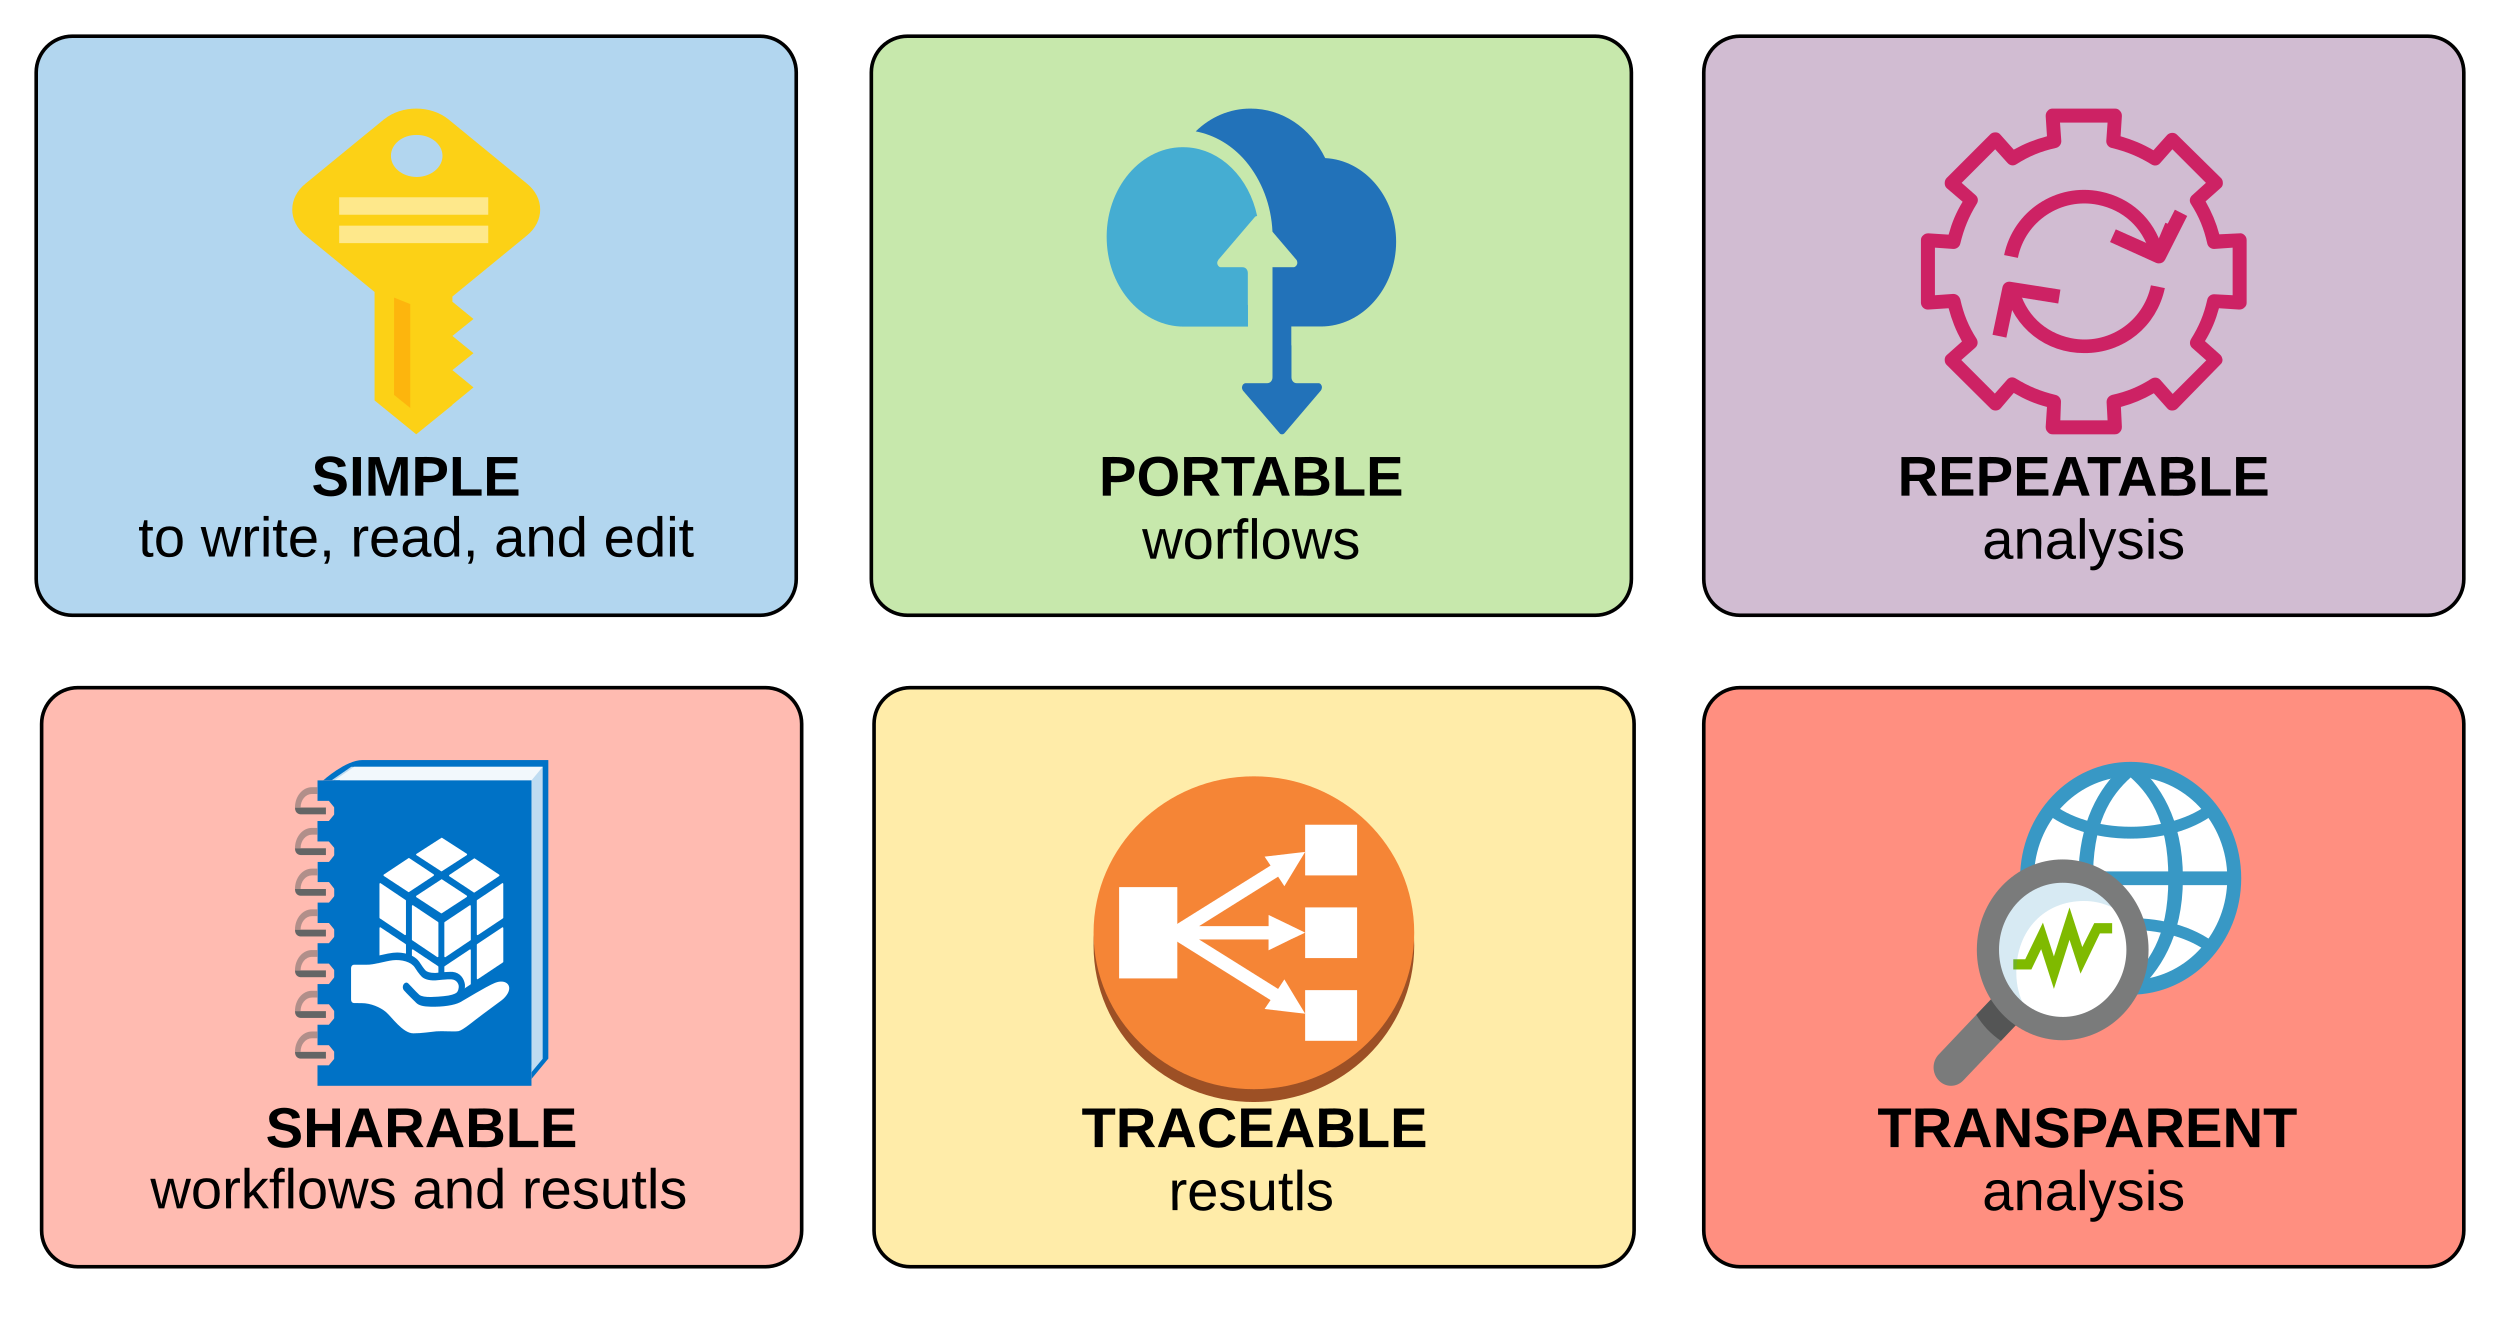 <svg xmlns="http://www.w3.org/2000/svg" xmlns:xlink="http://www.w3.org/1999/xlink" xmlns:lucid="lucid" width="1381.5" height="742"><g transform="translate(0 0)" lucid:page-tab-id="0_0"><path d="M941.5 400c0-11.05 8.95-20 20-20h380c11.05 0 20 8.95 20 20v280c0 11.05-8.95 20-20 20h-380c-11.05 0-20-8.95-20-20z" stroke="#000" stroke-width="2" fill="#ff8f80"/><path d="M20 40c0-11.05 8.95-20 20-20h380c11.05 0 20 8.95 20 20v280c0 11.05-8.95 20-20 20H40c-11.05 0-20-8.95-20-20z" stroke="#000" stroke-width="2" fill="#b2d6ef"/><path d="M291.1 130.2c9.87-7.92 9.87-20.88 0-28.8l-43.3-35.46c-9.85-7.92-25.75-7.92-35.6 0l-43.3 35.46c-9.87 7.92-9.87 20.88 0 28.8l38.08 31.14v59.94L230 240l20-16.2v-.18l11.65-9.54-11.65-9.54 11.65-9.36-11.65-9.54 11.65-9.36-11.65-9.54v-2.88l41.1-33.66zM230 74.58c7.95-.18 14.38 5.04 14.52 11.34.14 6.48-6.16 11.7-13.97 11.88H230c-7.95-.18-14.1-5.4-13.97-11.88.13-6.3 6.3-11.34 13.97-11.34z" stroke="#000" stroke-opacity="0" stroke-width="3" fill="#fcd116"/><path d="M217.74 218.25l8.97 7.2v-57.42l-8.96-3.6z" stroke="#000" stroke-opacity="0" stroke-width="3" fill="#ff8c00" fill-opacity=".4"/><path d="M187.43 109.02h82.37v9.65h-82.37zm0 15.68h82.37v9.65h-82.37z" stroke="#000" stroke-opacity="0" stroke-width="3" fill="#fff" fill-opacity=".5"/><use xlink:href="#a" transform="matrix(1,0,0,1,131.5,249) translate(40.685 24.889)"/><path d="M20 260h420v122H20z" stroke="#000" stroke-opacity="0" stroke-width="2" fill="#fff" fill-opacity="0"/><use xlink:href="#b" transform="matrix(1,0,0,1,25,265) translate(51.389 42.545)"/><use xlink:href="#c" transform="matrix(1,0,0,1,25,265) translate(85.957 42.545)"/><use xlink:href="#d" transform="matrix(1,0,0,1,25,265) translate(168.66 42.545)"/><use xlink:href="#e" transform="matrix(1,0,0,1,25,265) translate(248.08 42.545)"/><use xlink:href="#f" transform="matrix(1,0,0,1,25,265) translate(308.574 42.545)"/><use xlink:href="#g" transform="matrix(1,0,0,1,25,265) translate(205 79.878)"/><path d="M481.5 40c0-11.05 8.95-20 20-20h380c11.05 0 20 8.95 20 20v280c0 11.05-8.95 20-20 20h-380c-11.05 0-20-8.95-20-20z" stroke="#000" stroke-width="2" fill="#c7e8ac"/><path d="M481.5 240h420v122h-420z" stroke="#000" stroke-opacity="0" stroke-width="2" fill="#fff" fill-opacity="0"/><use xlink:href="#h" transform="matrix(1,0,0,1,486.5,245) translate(144.679 63.733)"/><path d="M689.55 168.5v-17.66c0-1.78-1.25-3.17-2.83-3.17h-12.07c-.58 0-1.08-.3-1.4-.7-.34-.4-.6-1-.6-1.68 0-.6.26-1.2.67-1.8l20.05-23.5c.34-.4.75-.6 1.34-.6-4.4-21.04-19.96-37-39.02-38-24.8-1.4-45.26 22.72-44.1 51.78 1 26.6 19.97 47.32 42.6 47.32h35.45v-12z" stroke="#000" stroke-opacity="0" stroke-width=".37" fill="#45add2"/><path d="M713.58 190.86v-10.44h16.28c22.92 0 41.64-21.06 41.64-46.8 0-24.84-17.4-45.18-39.2-46.26C724.1 70.44 708.48 60 691 60c-11.53 0-22.16 4.68-30.25 12.6 10.4 1.98 20.05 7.56 27.7 16.56 8.85 10.62 14.05 24.3 14.72 38.88l13.18 15.48c.33.36.55 1.08.55 1.62 0 .72-.22 1.26-.66 1.8-.34.36-.9.72-1.33.72h-11.73v60.84c0 1.8-1.22 3.24-2.88 3.24h.1-12.07c-.56 0-1 .36-1.44.72-.34.54-.57 1.08-.57 1.62 0 .72.23 1.26.56 1.8l20.14 23.4c.34.54.78.72 1.44.72.56 0 1-.18 1.44-.72l19.94-23.4c.44-.54.66-1.26.66-1.8 0-.72-.22-1.26-.55-1.62-.33-.54-.9-.72-1.44-.72h-12.07c-1.55 0-2.77-1.44-2.77-3.24v-17.64z" stroke="#000" stroke-opacity="0" stroke-width=".37" fill="#2272b9"/><path d="M689.54 180.5h-37.16s-36.36-1.08-40.66-47.64c0 0-1.28-32.45 23.92-46.33 0 0 3.5-3.83 16.27-5.4l8.78-8.5s40.02-34.7 71.6 14.74c0 0 31.9 1.3 38.75 40.46 0 0 2.7 25.38-14.5 41.18 0 0-9.74 10.66-26.32 11.14l-16.58.36z" stroke="#000" stroke-opacity="0" stroke-width="0" fill-opacity="0"/><path d="M654.3 147.9h75.55c.16 0 .23.1.23.3v31.64c0 .2-.07.3-.23.3H654.3c-.15 0-.22-.1-.22-.3V148.2c0-.2.07-.3.22-.3z" stroke="#000" stroke-width="0" fill-opacity="0"/><use xlink:href="#i" transform="matrix(1,0,0,1,581.5,249) translate(25.827 24.889)"/><path d="M941.5 40c0-11.05 8.95-20 20-20h380c11.05 0 20 8.95 20 20v280c0 11.05-8.95 20-20 20h-380c-11.05 0-20-8.95-20-20z" stroke="#000" stroke-width="2" fill="#d1bcd2"/><path d="M941.5 240h420v122h-420z" stroke="#000" stroke-opacity="0" stroke-width="2" fill="#fff" fill-opacity="0"/><use xlink:href="#j" transform="matrix(1,0,0,1,946.5,245) translate(148.914 63.733)"/><path d="M1168.78 240h-34.56c-1.08 0-1.98-.36-2.7-1.26-.72-.72-1.08-1.62-1.08-2.88l.72-10.98c-6.84-1.8-12.24-4.14-18.36-7.74l-7.2 8.46c-.72.9-1.8 1.26-2.88 1.26-1.08 0-1.98-.36-2.7-1.08l-24.3-24.12c-.72-.72-1.08-1.62-1.08-2.88 0-1.08.36-1.98 1.26-2.7l8.28-7.38c-3.42-6.12-5.58-11.7-7.38-18.36l-11.16.72c-2.16.18-3.96-1.44-4.14-3.6v-34.74c0-1.08.36-1.98 1.26-2.7.72-.72 1.62-1.08 2.88-1.08l11.16.72c1.8-6.66 4.14-12.24 7.74-18.18l-8.64-7.38c-.9-.72-1.26-1.8-1.26-2.88 0-1.08.36-2.16 1.08-2.88l24.12-24.12c.72-.72 1.62-1.08 2.88-1.08 1.08 0 1.98.36 2.7 1.26l7.38 8.28c6.12-3.42 11.7-5.58 18.36-7.38l-.72-11.16c0-1.26.36-2.16 1.08-2.88.72-.9 1.62-1.26 2.7-1.26h34.56c1.08 0 1.98.36 2.7 1.26.72.72 1.08 1.62 1.08 2.88l-.72 11.16c6.66 1.98 12.06 4.14 18.18 7.74l7.56-8.46c1.44-1.44 3.96-1.62 5.4-.18l.18.18 24.12 23.76c.72.72 1.08 1.62 1.08 2.88 0 1.08-.36 1.98-1.26 2.7l-8.28 7.38c3.42 6.12 5.76 11.52 7.56 18.18l11.16-.54c1.08-.18 1.98.18 2.88 1.08.72.72 1.08 1.62 1.08 2.7v34.56c0 1.08-.36 1.98-1.26 2.7-.72.72-1.62 1.08-2.88 1.08l-11.16-.72c-1.8 6.66-4.14 12.24-7.74 18.18l8.28 7.38c.9.72 1.26 1.8 1.44 2.88 0 1.08-.36 1.98-1.26 2.7l-23.76 24.3c-.72.72-1.62 1.08-2.88 1.08-1.08 0-1.98-.36-2.7-1.26l-7.38-8.28c-5.94 3.42-11.52 5.76-18.18 7.56l.54 10.98c0 1.26-.36 2.16-1.08 2.88-.72.9-1.62 1.26-2.7 1.26zm-30.24-7.74h26.1l-.54-10.08c0-1.98 1.26-3.42 3.06-3.96 8.1-1.8 14.76-4.5 21.78-9 1.62-.9 3.6-.72 4.86.72l6.84 7.74 18.54-18.54-7.74-6.84c-1.44-1.26-1.62-3.24-.72-4.86 4.5-7.2 7.2-13.68 9-21.78.36-1.8 1.98-3.06 3.78-3.06l10.26.54v-26.28l-10.26.72c-1.8 0-3.42-1.26-3.78-3.06-1.8-8.1-4.5-14.76-9-21.78-1.08-1.62-.72-3.6.72-4.86l7.56-6.84-18.54-18.54-6.84 7.74c-1.26 1.44-3.24 1.62-4.86.54-7.02-4.32-13.68-7.02-21.78-9-1.8-.36-3.06-1.98-3.06-3.78l.72-10.26h-26.28l.72 10.26c0 1.8-1.26 3.42-3.06 3.78-8.1 1.8-14.76 4.5-21.78 9-1.62 1.08-3.6.72-4.86-.72l-6.84-7.56-18.54 18.54 7.74 6.84c1.44 1.26 1.62 3.24.54 4.86-4.32 7.02-7.02 13.68-9 21.78-.36 1.8-1.98 3.06-3.78 3.06l-10.26-.72v26.28l10.08-.72c1.98 0 3.42 1.26 3.96 3.06 1.8 8.1 4.5 14.76 9 21.78.9 1.62.72 3.6-.72 4.86l-7.74 6.84 18.54 18.54 6.84-7.74c1.26-1.44 3.24-1.62 4.86-.54 7.02 4.32 13.68 7.02 21.78 9 1.8.36 3.06 1.98 3.06 3.78z" stroke="#fff" stroke-opacity="0" fill="#cd2264"/><path d="M1151.74 195.12c-21.14.07-38.9-13.9-43.86-34.46l7.7-1.76c3.44 14.5 14.23 24.94 28.82 27.94 20.34 4.16 40.06-8.92 44.2-29.18l7.7 1.54c-4.5 21.3-22.72 36.07-44.56 35.92zM1115.07 142.5l-7.6-1.55c5.06-24.42 28.88-40.13 53.3-35.1 16.8 3.46 29.42 15.04 34.23 31.5l-7.1 2.17c-4-13.82-14.52-23.48-28.62-26.34-20.3-4.1-40.1 9.02-44.2 29.3z" stroke="#fff" stroke-opacity="0" fill="#cd2264"/><path d="M1175.36 133.22l1.45-2.8 13.8 6.97 5.97-14.3 2.92 1.24-7.3 17.4-16.84-8.52zM1108.72 186.57l-7.66-1.57 5.52-26.33c.45-2.04 2.44-3.34 4.46-2.94l27.55 4.33-1.2 7.66-23.92-3.83z" stroke="#fff" stroke-opacity="0" fill="#cd2264"/><path d="M1193 145.56c-.56 0-1.03-.1-1.54-.3l-25.45-11.5 3.17-7.02 22.08 9.85 10.57-20.72 6.82 3.47-12.2 24.13c-.67 1.34-1.95 2.1-3.45 2.08z" stroke="#fff" stroke-opacity="0" fill="#cd2264"/><use xlink:href="#k" transform="matrix(1,0,0,1,1031.5,249) translate(17.16 24.889)"/><path d="M23 400c0-11.05 8.95-20 20-20h380c11.05 0 20 8.95 20 20v280c0 11.05-8.95 20-20 20H43c-11.05 0-20-8.95-20-20z" stroke="#000" stroke-width="2" fill="#ffbbb1"/><path d="M21.5 599h420v122h-420z" stroke="#000" stroke-opacity="0" stroke-width="2" fill="#fff" fill-opacity="0"/><use xlink:href="#l" transform="matrix(1,0,0,1,26.5,604) translate(56.617 63.733)"/><use xlink:href="#e" transform="matrix(1,0,0,1,26.5,604) translate(201.457 63.733)"/><use xlink:href="#m" transform="matrix(1,0,0,1,26.5,604) translate(261.951 63.733)"/><path d="M163 446.25h17.1V450h-14s-3.1 0-3.1-3.75z" stroke="#000" stroke-opacity="0" stroke-width="3" fill="#646565"/><path d="M175.44 435h-3.1c-5.16 0-9.34 5.04-9.34 11.25h3.1c0-4.14 2.8-7.5 6.23-7.5h3.1z" stroke="#000" stroke-opacity="0" stroke-width="3" fill="#646565" fill-opacity=".5"/><path d="M163 468.75h17.1v3.75h-14s-3.1 0-3.1-3.75z" stroke="#000" stroke-opacity="0" stroke-width="3" fill="#646565"/><path d="M175.44 457.5h-3.1c-5.16 0-9.34 5.04-9.34 11.25h3.1c0-4.14 2.8-7.5 6.23-7.5h3.1z" stroke="#000" stroke-opacity="0" stroke-width="3" fill="#646565" fill-opacity=".5"/><path d="M163 491.25h17.1V495h-14s-3.1 0-3.1-3.75z" stroke="#000" stroke-opacity="0" stroke-width="3" fill="#646565"/><path d="M175.44 480h-3.1c-5.16 0-9.34 5.04-9.34 11.25h3.1c0-4.14 2.8-7.5 6.23-7.5h3.1z" stroke="#000" stroke-opacity="0" stroke-width="3" fill="#646565" fill-opacity=".5"/><path d="M163 513.75h17.1v3.75h-14s-3.1 0-3.1-3.75z" stroke="#000" stroke-opacity="0" stroke-width="3" fill="#646565"/><path d="M175.44 502.5h-3.1c-5.16 0-9.34 5.04-9.34 11.25h3.1c0-4.14 2.8-7.5 6.23-7.5h3.1z" stroke="#000" stroke-opacity="0" stroke-width="3" fill="#646565" fill-opacity=".5"/><path d="M163 536.25h17.1V540h-14s-3.1 0-3.1-3.75z" stroke="#000" stroke-opacity="0" stroke-width="3" fill="#646565"/><path d="M175.44 525h-3.1c-5.16 0-9.34 5.04-9.34 11.25h3.1c0-4.14 2.8-7.5 6.23-7.5h3.1z" stroke="#000" stroke-opacity="0" stroke-width="3" fill="#646565" fill-opacity=".5"/><path d="M163 558.75h17.1v3.75h-14s-3.1 0-3.1-3.75z" stroke="#000" stroke-opacity="0" stroke-width="3" fill="#646565"/><path d="M175.44 547.5h-3.1c-5.16 0-9.34 5.04-9.34 11.25h3.1c0-4.14 2.8-7.5 6.23-7.5h3.1z" stroke="#000" stroke-opacity="0" stroke-width="3" fill="#646565" fill-opacity=".5"/><path d="M163 581.25h17.1V585h-14s-3.1 0-3.1-3.75z" stroke="#000" stroke-opacity="0" stroke-width="3" fill="#646565"/><path d="M175.44 570h-3.1c-5.16 0-9.34 5.04-9.34 11.25h3.1c0-4.14 2.8-7.5 6.23-7.5h3.1z" stroke="#000" stroke-opacity="0" stroke-width="3" fill="#646565" fill-opacity=".5"/><path d="M200.33 420c-9.33 0-21.77 11.28-21.77 11.28h6.22v157.4h108.9v7.57l9.32-11.28V420z" stroke="#000" stroke-opacity="0" stroke-width="3" fill="#0072c6"/><path d="M194.07 423.75l-10.85 7.43h4.67V592.5h105.8l6.2-7.42V423.75z" stroke="#000" stroke-opacity="0" stroke-width="3" fill="#fff" fill-opacity=".75"/><path d="M195.7 423.75l-10.92 7.5h108.9l6.2-7.5z" stroke="#000" stroke-opacity="0" stroke-width="3" fill="#fff" fill-opacity=".8"/><path d="M175.44 600v-11.3h6.27l3.08-3.72v-3.7l-3.07-3.72h-6.26v-11.3h6.27l3.08-3.72v-3.7l-3.07-3.9h-6.26V543.8h6.27l3.08-3.88v-3.7l-3.07-3.72h-6.26v-11.3h6.27l3.08-3.72v-3.7l-3.07-3.72h-6.26v-11.3h6.27l3.08-3.72v-3.72l-3.07-3.88h-6.26V476.3h6.27l3.08-3.88v-3.7L181.7 465h-6.26v-11.3h6.27l3.08-3.72v-3.7l-3.07-3.72h-6.26v-11.3h118.23V600z" stroke="#000" stroke-opacity="0" stroke-width="3" fill="#0072c6"/><path d="M245.94 528.93h.2l13.83-9.32c.14 0 .2-.17.2-.35V500.7c0-.17-.06-.35-.2-.44-.13-.1-.27-.1-.4 0l-13.83 9.22c-.14.1-.2.27-.2.45v18.54c0 .2.06.37.2.46h.2m0 24.42c.07 0 .14 0 .2-.1l13.83-9.22c.14-.1.2-.18.2-.36v-18.54c0-.18-.06-.36-.2-.45-.13-.1-.27-.1-.4 0l-13.83 9.22c-.14.1-.2.27-.2.45v18.54c0 .27.2.45.4.45m17.93-36.63h.2l13.84-9.23c.14-.1.2-.28.2-.46V488.5c0-.18-.06-.36-.2-.45-.13-.1-.27-.1-.4 0l-13.83 9.3c-.14 0-.2.2-.2.37v18.55c0 .18.06.36.2.45h.2m0 24.42c.07 0 .14 0 .2-.1l13.84-9.22c.14-.1.2-.18.2-.36v-18.54c0-.18-.06-.36-.2-.45-.13-.1-.27-.1-.4 0l-13.83 9.22c-.14.08-.2.26-.2.44v18.54c0 .2.06.28.2.37.07.1.14.1.2.1m-22.03-12.22h-.2l-13.84-9.32c-.13 0-.2-.17-.2-.35V500.7c0-.17.07-.35.2-.44.14-.1.28-.1.42 0l13.82 9.22c.14.1.2.27.2.45v18.54c0 .28-.13.46-.4.46m0 24.42c-.07 0-.14 0-.2-.1l-13.84-9.22c-.13-.1-.2-.18-.2-.36v-18.54c0-.18.07-.36.2-.45.14-.1.28-.1.42 0l13.82 9.22c.14.1.2.27.2.45v18.54c0 .27-.13.45-.4.45m-17.94-36.63h-.2l-13.83-9.23c-.13-.1-.2-.28-.2-.46V488.5c0-.18.07-.36.2-.45.14-.1.28-.1.4 0l13.84 9.3c.15 0 .2.2.2.37v18.55c0 .27-.12.45-.33.45h-.07m0 24.42c-.07 0-.13 0-.2-.1l-13.83-9.22c-.13-.1-.2-.18-.2-.36v-18.54c0-.18.07-.36.2-.45.14-.1.28-.1.4 0l13.84 9.22c.15.08.2.26.2.44v18.54c0 .28-.12.46-.33.46h-.07m6.03-45.95c.06-.1.06-.2.13-.2l13.76-9.03c.14-.1.27-.1.4 0l13.63 8.95c.14.1.2.18.2.36s-.06.36-.2.45l-13.76 8.96c-.14.08-.28.08-.42 0l-13.62-8.87c-.2-.2-.27-.46-.13-.64M212 483.42c.06-.1.06-.18.13-.18l13.62-9.04c.14-.08.27-.08.4 0l13.5 8.96c.06.1.2.18.2.36-.07.2-.14.37-.27.46l-13.56 8.95c-.13.1-.27.1-.4 0l-13.5-8.86c-.13-.1-.2-.27-.2-.45 0-.1.07-.2.07-.2m36.2.2c.07-.1.14-.2.2-.2l13.56-9.03c.14-.1.27-.1.4 0l13.5 8.94c.06.1.2.28.2.46-.07.1-.14.27-.28.36l-13.55 9.04c-.13.1-.27.1-.4 0l-13.5-8.95c-.06-.1-.2-.27-.2-.45 0-.1.07-.1.07-.18M230 472.04c.06-.1.06-.18.13-.18L243.9 463c.13-.1.26-.1.4 0l13.62 8.77c.14.1.2.18.2.36s-.06.36-.2.45l-13.76 8.86c-.13.1-.27.1-.4 0l-13.63-8.86c-.14 0-.2-.18-.2-.36 0-.1.06-.18.06-.18" stroke="#000" stroke-opacity="0" stroke-width="3" fill="#fff"/><path d="M228.74 574.38c-5.62 0-10.58-5.57-14.23-9.65-1.02-1.15-2.05-2.26-2.6-2.78-2.44-2.07-7.12-4.28-11.8-4.28h-4.2c-2.63 0-4.7-2.54-4.7-5.6v-17.48c0-3.08 2.07-5.63 4.7-5.63h6.92l.37 3.75v-3.75c1.96 0 5.14-.67 7.85-1.3 2.25-.52 4.3-.95 6.08-1.15.75-.1 1.5-.14 2.25-.14 2.25 0 9.64.43 12.9 6 .4.62 2.07 3.17 2.9 3.94.67.67 2.35 1.34 5.07 1.34h.47c.18 0 .65-.05 1.3-.14 1.88-.2 4.68-.48 6.84-.48.47 0 .93 0 1.3.04 4.12.4 6.28 3.7 6.75 6.87.1 1.2 0 2.83-.56 4.36l1.5-.9c4.77-2.83 11.32-6.72 15.16-8.25 1.4-.63 2.7-.87 4.3-.9 3 0 5.62 1.52 6.74 4.1.66 1.4 1.5 4.28-.46 8.03-1.03 1.97-2.62 3.84-4.4 5.13-3.56 2.7-6.55 4.9-10.2 7.55-1.4 1.06-2.9 2.2-4.3 3.36-5.06 3.9-8.24 6.34-10.68 6.73-1.12.14-2.05.2-3.27.2-1.03 0-2.25-.06-3.37-.06-1.22-.05-2.25-.1-3.46-.1-.84 0-1.6.05-2.25.1l-3.18.34c-2.8.34-6.27.78-9.73.78z" stroke="#000" stroke-opacity="0" stroke-width="3" fill="#0072c6"/><path d="M273.68 543.06c-5.24 2.15-16.86 9.44-19.48 10.82-3.14 1.62-9.35 2.6-16.25 2.43-3.84-.08-6.55-.6-8.12-2.3 0 0-5.5-5.4-6.55-6.68-1.92-2.23.52-5.63 2.36-3.85 1.4 1.33 3.75 4.13 6.02 6.2 2.27 2.02 10.22 1.1 13.54.8 3.85-.32 6.03-1.2 6.82-1.74 1.22-.7 1.57-2.95 1.48-3.88-.17-1.38-1.22-3.4-3.84-3.65-2.62-.24-8.3.57-9.17.57-4.03.12-6.4-.97-7.53-2.15-1.22-1.17-3.32-4.2-3.58-4.74-2.02-3.44-7.6-4.78-12.32-4.25-3.94.45-10.66 2.6-14.5 2.47h-7c-.87 0-1.57.85-1.57 1.86v17.46c0 1.05.7 1.86 1.6 1.86l4.27.04c4.98 0 10.3 2.27 13.45 4.94 3.14 2.67 9.26 11.75 15.1 11.75 4.73 0 9.45-.8 12.68-1.1 3.32-.3 9.6.3 12.23-.1 2.53-.46 8.56-5.8 13.7-9.53 3.16-2.3 6.65-4.9 10.23-7.57 1.4-1.05 2.62-2.5 3.4-3.93 2.54-4.9-1.83-7.77-6.98-5.7z" stroke="#000" stroke-opacity="0" stroke-width="3" fill="#fff"/><path d="M163 446.27v135l6.4 3.88h5.75l.26 3.54V600h118.27V431.25H175.4v3.7l-6.52 2.38z" stroke="#000" stroke-opacity="0" stroke-width="0" fill-opacity="0"/><use xlink:href="#n" transform="matrix(1,0,0,1,133,609) translate(13.84 24.889)"/><path d="M483 400c0-11.05 8.95-20 20-20h380c11.05 0 20 8.95 20 20v280c0 11.05-8.95 20-20 20H503c-11.05 0-20-8.95-20-20z" stroke="#000" stroke-width="2" fill="#ffeca9"/><path d="M481.5 600h420v122h-420z" stroke="#000" stroke-opacity="0" stroke-width="2" fill="#fff" fill-opacity="0"/><use xlink:href="#o" transform="matrix(1,0,0,1,486.5,605) translate(159.284 63.733)"/><path d="M1177.1 424.6c-31.37 0-56.85 26.46-57.66 59.23 6.57-3.64 12.9-5.34 20.4-5.34 24.34 0 44.06 20.75 44.06 46.36 0 7.64-1.85 14.8-4.85 21.12 30.9-1.1 55.7-27.8 55.7-60.7 0-33.37-25.83-60.7-57.66-60.7z" stroke="#000" stroke-opacity="0" stroke-width="3" fill="#fff"/><path d="M1180.36 548.6c12.52-11.64 25.92-29.98 25.92-63.26s-13.18-52.38-26.04-63.27l-5.2 5.45c12.04 10.24 23.18 24.3 23.18 57.82 0 33.78-11.52 47.2-23.32 58.07l5.46 5.2z" stroke="#000" stroke-opacity="0" stroke-width="3" fill="#3898c5"/><path d="M1123.16 481.54h108.47v7.6h-108.47zm54.23-24.67c-17.8 0-33.85-5.2-43.5-13l-4.34 4.58c10.74 9.05 28.1 14.98 47.83 14.98 19.74 0 37.1-5.93 47.83-14.98l-4.34-4.57c-9.66 7.78-25.72 13-43.5 13z" stroke="#000" stroke-opacity="0" stroke-width="3" fill="#3898c5"/><path d="M1105.44 546.7l-34.1 35.98c-3.8 3.94-3.8 10.4 0 14.34 3.74 4 9.86 4 13.6 0l34.17-35.92-13.66-14.4z" stroke="#000" stroke-opacity="0" stroke-width="3" fill="#7a7b7b"/><path d="M1092.06 560.8c3.74 6.03 7.94 10.45 13.66 14.4l8.92-9.4-13.66-14.38-8.92 9.4z" stroke="#000" stroke-opacity="0" stroke-width="3" fill="#1d1d1d" fill-opacity=".4"/><path d="M1169.63 524.52c0 17.85-13.76 32.35-30.72 32.35-16.95 0-30.7-14.5-30.7-32.35 0-17.86 13.75-32.35 30.7-32.35 16.97 0 30.73 14.5 30.73 32.35z" stroke="#000" stroke-opacity="0" stroke-width="3" fill="#fff"/><path d="M1177.4 524.88c0 21.82-16.83 39.53-37.55 39.53-20.73 0-37.55-17.7-37.55-39.52 0-21.83 16.82-39.54 37.55-39.54 20.72 0 37.55 17.7 37.55 39.54z" stroke="#000" stroke-opacity="0" stroke-width="3" fill="#fff"/><path d="M1156.62 481.98c.76-31.1 11.55-44.62 23.2-54.46l-5.3-5.45c-12.1 10.27-24.4 27.76-25.86 57.4 2.76.52 5.43 1.46 7.96 2.5zm24.03 25.44c.76 2.1 1.45 4.3 2 6.6 15.67.84 29.52 5.76 38.17 12.78l4.36-4.6c-10.1-8.5-26.24-14.25-44.53-14.78z" stroke="#000" stroke-opacity="0" stroke-width="3" fill="#3898c5"/><path d="M1177.4 421c-33.73 0-61.1 28.82-61.1 64.34v.38c2.68-1.67 5-2.95 7.8-4.1 1.85-29.35 25.07-52.5 53.3-52.5 29.45 0 53.4 25.2 53.4 56.22 0 29.72-22 54.17-49.86 56.1-1.1 2.96-2.32 5.4-3.9 8.24h.36c33.73 0 61.1-28.83 61.1-64.34 0-35.52-27.37-64.34-61.1-64.34z" stroke="#000" stroke-opacity="0" stroke-width="3" fill="#3898c5"/><path d="M1134.98 546.44l-7.04-21.95-5.4 11.24h-10v-5.63h6.6l9.78-20.27 6.06 18.7 8.63-27.07 7.06 21.9 6.6-13.22h9.9v5.67h-6.78l-10.7 22.23-6.07-18.7-8.62 27.1z" stroke="#000" stroke-opacity="0" stroke-width="3" fill="#7fba00"/><path d="M1114.2 537.4c0-23.37 15.48-39.52 37.54-39.52 6.86 0 13.3 2 18.83 5.38-6.5-11.8-18.55-19.75-32.5-19.75-20.7 0-37.5 17.7-37.5 39.52 0 14.67 7.55 27.35 18.75 34.2-3.5-6.33-5.1-12.53-5.1-19.83z" stroke="#000" stroke-opacity="0" stroke-width="3" fill="#3898c5" fill-opacity=".2"/><path d="M1139.85 474.92c-26.2 0-47.45 22.38-47.45 49.96 0 27.57 21.25 49.96 47.45 49.96 26.2 0 47.45-22.4 47.45-49.96 0-27.58-21.26-49.96-47.45-49.96zm0 87.03c-19.46 0-35.2-16.6-35.2-37.07 0-20.5 15.74-37.07 35.2-37.07 19.45 0 35.2 16.6 35.2 37.08 0 20.48-15.75 37.07-35.2 37.07z" stroke="#000" stroke-opacity="0" stroke-width="3" fill="#7a7b7b"/><use xlink:href="#p" transform="matrix(1,0,0,1,1038.5,609) translate(-1.019 24.889)"/><path d="M941.5 600h420v122h-420z" stroke="#000" stroke-opacity="0" stroke-width="2" fill="#fff" fill-opacity="0"/><use xlink:href="#j" transform="matrix(1,0,0,1,946.5,605) translate(148.914 63.733)"/><path d="M781.5 522.54c0 47.7-39.7 86.44-88.6 86.44-48.9 0-88.6-38.73-88.6-86.44 0-47.72 39.7-86.45 88.6-86.45 48.9 0 88.6 38.72 88.6 86.44z" fill="#9d5025"/><path d="M781.5 515.45c0 47.7-39.7 86.44-88.6 86.44-48.9 0-88.6-38.74-88.6-86.45 0-47.72 39.7-86.45 88.6-86.45 48.9 0 88.6 38.73 88.6 86.45z" fill="#f58536"/><path d="M618.42 490.22h32.16v50.45h-32.16v-50.45zM721.22 455.75h28.7v28h-28.7v-28zM721.22 501.43h28.7v28h-28.7v-28zM721.22 547.15h28.7v28h-28.7v-28z" fill="#fff"/><path d="M713.28 519.1l4.8-2.23 3.14-1.5-3.14-1.53-4.25-2.06-12.8-6.17v6.18h-38.44l43.7-27.35 3.45 5.28 7.23-11.97 2.12-3.48 2.12-3.5-4.1.46-4.62.54-13.68 1.6 3.3 4.93-53.6 33.5-5.9 3.68 7.08 4.37 52.42 32.8-3.3 4.92 13.68 1.6 4.63.54 4.1.45-2.13-3.5-2.12-3.47-7.23-11.98-3.46 5.28-43.7-27.35H701v6l12.26-6z" fill="#fff"/><g><use xlink:href="#q" transform="matrix(1,0,0,1,604.314,609) translate(-6.623 24.889)"/></g><defs><path d="M169-182c-1-43-94-46-97-3 18 66 151 10 154 114 3 95-165 93-204 36-6-8-10-19-12-30l50-8c3 46 112 56 116 5-17-69-150-10-154-114-4-87 153-88 188-35 5 8 8 18 10 28" id="r"/><path d="M24 0v-248h52V0H24" id="s"/><path d="M230 0l2-204L168 0h-37L68-204 70 0H24v-248h70l56 185 57-185h69V0h-46" id="t"/><path d="M24-248c93 1 206-16 204 79-1 75-69 88-152 82V0H24v-248zm52 121c47 0 100 7 100-41 0-47-54-39-100-39v80" id="u"/><path d="M24 0v-248h52v208h133V0H24" id="v"/><path d="M24 0v-248h195v40H76v63h132v40H76v65h150V0H24" id="w"/><g id="a"><use transform="matrix(0.086,0,0,0.086,0,0)" xlink:href="#r"/><use transform="matrix(0.086,0,0,0.086,20.741,0)" xlink:href="#s"/><use transform="matrix(0.086,0,0,0.086,29.383,0)" xlink:href="#t"/><use transform="matrix(0.086,0,0,0.086,55.222,0)" xlink:href="#u"/><use transform="matrix(0.086,0,0,0.086,75.963,0)" xlink:href="#v"/><use transform="matrix(0.086,0,0,0.086,94.889,0)" xlink:href="#w"/></g><path d="M59-47c-2 24 18 29 38 22v24C64 9 27 4 27-40v-127H5v-23h24l9-43h21v43h35v23H59v120" id="x"/><path d="M100-194c62-1 85 37 85 99 1 63-27 99-86 99S16-35 15-95c0-66 28-99 85-99zM99-20c44 1 53-31 53-75 0-43-8-75-51-75s-53 32-53 75 10 74 51 75" id="y"/><g id="b"><use transform="matrix(0.086,0,0,0.086,0,0)" xlink:href="#x"/><use transform="matrix(0.086,0,0,0.086,8.642,0)" xlink:href="#y"/></g><path d="M206 0h-36l-40-164L89 0H53L-1-190h32L70-26l43-164h34l41 164 42-164h31" id="z"/><path d="M114-163C36-179 61-72 57 0H25l-1-190h30c1 12-1 29 2 39 6-27 23-49 58-41v29" id="A"/><path d="M24-231v-30h32v30H24zM24 0v-190h32V0H24" id="B"/><path d="M100-194c63 0 86 42 84 106H49c0 40 14 67 53 68 26 1 43-12 49-29l28 8c-11 28-37 45-77 45C44 4 14-33 15-96c1-61 26-98 85-98zm52 81c6-60-76-77-97-28-3 7-6 17-6 28h103" id="C"/><path d="M68-38c1 34 0 65-14 84H32c9-13 17-26 17-46H33v-38h35" id="D"/><g id="c"><use transform="matrix(0.086,0,0,0.086,0,0)" xlink:href="#z"/><use transform="matrix(0.086,0,0,0.086,22.383,0)" xlink:href="#A"/><use transform="matrix(0.086,0,0,0.086,32.667,0)" xlink:href="#B"/><use transform="matrix(0.086,0,0,0.086,39.494,0)" xlink:href="#x"/><use transform="matrix(0.086,0,0,0.086,48.136,0)" xlink:href="#C"/><use transform="matrix(0.086,0,0,0.086,65.42,0)" xlink:href="#D"/></g><path d="M141-36C126-15 110 5 73 4 37 3 15-17 15-53c-1-64 63-63 125-63 3-35-9-54-41-54-24 1-41 7-42 31l-33-3c5-37 33-52 76-52 45 0 72 20 72 64v82c-1 20 7 32 28 27v20c-31 9-61-2-59-35zM48-53c0 20 12 33 32 33 41-3 63-29 60-74-43 2-92-5-92 41" id="E"/><path d="M85-194c31 0 48 13 60 33l-1-100h32l1 261h-30c-2-10 0-23-3-31C134-8 116 4 85 4 32 4 16-35 15-94c0-66 23-100 70-100zm9 24c-40 0-46 34-46 75 0 40 6 74 45 74 42 0 51-32 51-76 0-42-9-74-50-73" id="F"/><g id="d"><use transform="matrix(0.086,0,0,0.086,0,0)" xlink:href="#A"/><use transform="matrix(0.086,0,0,0.086,10.284,0)" xlink:href="#C"/><use transform="matrix(0.086,0,0,0.086,27.568,0)" xlink:href="#E"/><use transform="matrix(0.086,0,0,0.086,44.852,0)" xlink:href="#F"/><use transform="matrix(0.086,0,0,0.086,62.136,0)" xlink:href="#D"/></g><path d="M117-194c89-4 53 116 60 194h-32v-121c0-31-8-49-39-48C34-167 62-67 57 0H25l-1-190h30c1 10-1 24 2 32 11-22 29-35 61-36" id="G"/><g id="e"><use transform="matrix(0.086,0,0,0.086,0,0)" xlink:href="#E"/><use transform="matrix(0.086,0,0,0.086,17.284,0)" xlink:href="#G"/><use transform="matrix(0.086,0,0,0.086,34.568,0)" xlink:href="#F"/></g><g id="f"><use transform="matrix(0.086,0,0,0.086,0,0)" xlink:href="#C"/><use transform="matrix(0.086,0,0,0.086,17.284,0)" xlink:href="#F"/><use transform="matrix(0.086,0,0,0.086,34.568,0)" xlink:href="#B"/><use transform="matrix(0.086,0,0,0.086,41.395,0)" xlink:href="#x"/></g><path d="M101-234c-31-9-42 10-38 44h38v23H63V0H32v-167H5v-23h27c-7-52 17-82 69-68v24" id="H"/><path d="M24 0v-261h32V0H24" id="I"/><path d="M135-143c-3-34-86-38-87 0 15 53 115 12 119 90S17 21 10-45l28-5c4 36 97 45 98 0-10-56-113-15-118-90-4-57 82-63 122-42 12 7 21 19 24 35" id="J"/><g id="h"><use transform="matrix(0.086,0,0,0.086,0,0)" xlink:href="#z"/><use transform="matrix(0.086,0,0,0.086,22.383,0)" xlink:href="#y"/><use transform="matrix(0.086,0,0,0.086,39.667,0)" xlink:href="#A"/><use transform="matrix(0.086,0,0,0.086,49.951,0)" xlink:href="#H"/><use transform="matrix(0.086,0,0,0.086,58.593,0)" xlink:href="#I"/><use transform="matrix(0.086,0,0,0.086,65.42,0)" xlink:href="#y"/><use transform="matrix(0.086,0,0,0.086,82.704,0)" xlink:href="#z"/><use transform="matrix(0.086,0,0,0.086,105.086,0)" xlink:href="#J"/></g><path d="M140-251c80 0 125 45 125 126S219 4 139 4C58 4 15-44 15-125s44-126 125-126zm-1 214c52 0 73-35 73-88 0-50-21-86-72-86-52 0-73 35-73 86s22 88 72 88" id="K"/><path d="M240-174c0 40-23 61-54 70L253 0h-59l-57-94H76V0H24v-248c93 4 217-23 216 74zM76-134c48-2 112 12 112-38 0-48-66-32-112-35v73" id="L"/><path d="M136-208V0H84v-208H4v-40h212v40h-80" id="M"/><path d="M199 0l-22-63H83L61 0H9l90-248h61L250 0h-51zm-33-102l-36-108c-10 38-24 72-36 108h72" id="N"/><path d="M182-130c37 4 62 22 62 59C244 23 116-4 24 0v-248c84 5 203-23 205 63 0 31-19 50-47 55zM76-148c40-3 101 13 101-30 0-44-60-28-101-31v61zm0 110c48-3 116 14 116-37 0-48-69-32-116-35v72" id="O"/><g id="i"><use transform="matrix(0.086,0,0,0.086,0,0)" xlink:href="#u"/><use transform="matrix(0.086,0,0,0.086,20.741,0)" xlink:href="#K"/><use transform="matrix(0.086,0,0,0.086,44.938,0)" xlink:href="#L"/><use transform="matrix(0.086,0,0,0.086,67.321,0)" xlink:href="#M"/><use transform="matrix(0.086,0,0,0.086,83.914,0)" xlink:href="#N"/><use transform="matrix(0.086,0,0,0.086,106.296,0)" xlink:href="#O"/><use transform="matrix(0.086,0,0,0.086,128.679,0)" xlink:href="#v"/><use transform="matrix(0.086,0,0,0.086,147.605,0)" xlink:href="#w"/></g><path d="M179-190L93 31C79 59 56 82 12 73V49c39 6 53-20 64-50L1-190h34L92-34l54-156h33" id="P"/><g id="j"><use transform="matrix(0.086,0,0,0.086,0,0)" xlink:href="#E"/><use transform="matrix(0.086,0,0,0.086,17.284,0)" xlink:href="#G"/><use transform="matrix(0.086,0,0,0.086,34.568,0)" xlink:href="#E"/><use transform="matrix(0.086,0,0,0.086,51.852,0)" xlink:href="#I"/><use transform="matrix(0.086,0,0,0.086,58.679,0)" xlink:href="#P"/><use transform="matrix(0.086,0,0,0.086,74.235,0)" xlink:href="#J"/><use transform="matrix(0.086,0,0,0.086,89.79,0)" xlink:href="#B"/><use transform="matrix(0.086,0,0,0.086,96.617,0)" xlink:href="#J"/></g><g id="k"><use transform="matrix(0.086,0,0,0.086,0,0)" xlink:href="#L"/><use transform="matrix(0.086,0,0,0.086,22.383,0)" xlink:href="#w"/><use transform="matrix(0.086,0,0,0.086,43.123,0)" xlink:href="#u"/><use transform="matrix(0.086,0,0,0.086,63.864,0)" xlink:href="#w"/><use transform="matrix(0.086,0,0,0.086,84.605,0)" xlink:href="#N"/><use transform="matrix(0.086,0,0,0.086,104.654,0)" xlink:href="#M"/><use transform="matrix(0.086,0,0,0.086,121.247,0)" xlink:href="#N"/><use transform="matrix(0.086,0,0,0.086,143.63,0)" xlink:href="#O"/><use transform="matrix(0.086,0,0,0.086,166.012,0)" xlink:href="#v"/><use transform="matrix(0.086,0,0,0.086,184.938,0)" xlink:href="#w"/></g><path d="M143 0L79-87 56-68V0H24v-261h32v163l83-92h37l-77 82L181 0h-38" id="Q"/><g id="l"><use transform="matrix(0.086,0,0,0.086,0,0)" xlink:href="#z"/><use transform="matrix(0.086,0,0,0.086,22.383,0)" xlink:href="#y"/><use transform="matrix(0.086,0,0,0.086,39.667,0)" xlink:href="#A"/><use transform="matrix(0.086,0,0,0.086,49.951,0)" xlink:href="#Q"/><use transform="matrix(0.086,0,0,0.086,65.506,0)" xlink:href="#H"/><use transform="matrix(0.086,0,0,0.086,74.148,0)" xlink:href="#I"/><use transform="matrix(0.086,0,0,0.086,80.975,0)" xlink:href="#y"/><use transform="matrix(0.086,0,0,0.086,98.259,0)" xlink:href="#z"/><use transform="matrix(0.086,0,0,0.086,120.642,0)" xlink:href="#J"/></g><path d="M84 4C-5 8 30-112 23-190h32v120c0 31 7 50 39 49 72-2 45-101 50-169h31l1 190h-30c-1-10 1-25-2-33-11 22-28 36-60 37" id="R"/><g id="m"><use transform="matrix(0.086,0,0,0.086,0,0)" xlink:href="#A"/><use transform="matrix(0.086,0,0,0.086,10.284,0)" xlink:href="#C"/><use transform="matrix(0.086,0,0,0.086,27.568,0)" xlink:href="#J"/><use transform="matrix(0.086,0,0,0.086,43.123,0)" xlink:href="#R"/><use transform="matrix(0.086,0,0,0.086,60.407,0)" xlink:href="#x"/><use transform="matrix(0.086,0,0,0.086,69.049,0)" xlink:href="#I"/><use transform="matrix(0.086,0,0,0.086,75.877,0)" xlink:href="#J"/></g><path d="M186 0v-106H76V0H24v-248h52v99h110v-99h50V0h-50" id="S"/><g id="n"><use transform="matrix(0.086,0,0,0.086,0,0)" xlink:href="#r"/><use transform="matrix(0.086,0,0,0.086,20.741,0)" xlink:href="#S"/><use transform="matrix(0.086,0,0,0.086,43.123,0)" xlink:href="#N"/><use transform="matrix(0.086,0,0,0.086,65.506,0)" xlink:href="#L"/><use transform="matrix(0.086,0,0,0.086,87.889,0)" xlink:href="#N"/><use transform="matrix(0.086,0,0,0.086,110.272,0)" xlink:href="#O"/><use transform="matrix(0.086,0,0,0.086,132.654,0)" xlink:href="#v"/><use transform="matrix(0.086,0,0,0.086,151.58,0)" xlink:href="#w"/></g><g id="o"><use transform="matrix(0.086,0,0,0.086,0,0)" xlink:href="#A"/><use transform="matrix(0.086,0,0,0.086,10.284,0)" xlink:href="#C"/><use transform="matrix(0.086,0,0,0.086,27.568,0)" xlink:href="#J"/><use transform="matrix(0.086,0,0,0.086,43.123,0)" xlink:href="#R"/><use transform="matrix(0.086,0,0,0.086,60.407,0)" xlink:href="#x"/><use transform="matrix(0.086,0,0,0.086,69.049,0)" xlink:href="#I"/><use transform="matrix(0.086,0,0,0.086,75.877,0)" xlink:href="#J"/></g><path d="M175 0L67-191c6 58 2 128 3 191H24v-248h59L193-55c-6-58-2-129-3-193h46V0h-61" id="T"/><g id="p"><use transform="matrix(0.086,0,0,0.086,0,0)" xlink:href="#M"/><use transform="matrix(0.086,0,0,0.086,18.926,0)" xlink:href="#L"/><use transform="matrix(0.086,0,0,0.086,41.309,0)" xlink:href="#N"/><use transform="matrix(0.086,0,0,0.086,63.691,0)" xlink:href="#T"/><use transform="matrix(0.086,0,0,0.086,86.074,0)" xlink:href="#r"/><use transform="matrix(0.086,0,0,0.086,106.815,0)" xlink:href="#u"/><use transform="matrix(0.086,0,0,0.086,125.222,0)" xlink:href="#N"/><use transform="matrix(0.086,0,0,0.086,147.605,0)" xlink:href="#L"/><use transform="matrix(0.086,0,0,0.086,169.988,0)" xlink:href="#w"/><use transform="matrix(0.086,0,0,0.086,190.728,0)" xlink:href="#T"/><use transform="matrix(0.086,0,0,0.086,213.111,0)" xlink:href="#M"/></g><path d="M67-125c0 53 21 87 73 88 37 1 54-22 65-47l45 17C233-25 199 4 140 4 58 4 20-42 15-125 8-235 124-281 211-232c18 10 29 29 36 50l-46 12c-8-25-30-41-62-41-52 0-71 34-72 86" id="U"/><g id="q"><use transform="matrix(0.086,0,0,0.086,0,0)" xlink:href="#M"/><use transform="matrix(0.086,0,0,0.086,18.926,0)" xlink:href="#L"/><use transform="matrix(0.086,0,0,0.086,41.309,0)" xlink:href="#N"/><use transform="matrix(0.086,0,0,0.086,63.691,0)" xlink:href="#U"/><use transform="matrix(0.086,0,0,0.086,86.074,0)" xlink:href="#w"/><use transform="matrix(0.086,0,0,0.086,106.815,0)" xlink:href="#N"/><use transform="matrix(0.086,0,0,0.086,129.198,0)" xlink:href="#O"/><use transform="matrix(0.086,0,0,0.086,151.58,0)" xlink:href="#v"/><use transform="matrix(0.086,0,0,0.086,170.506,0)" xlink:href="#w"/></g></defs></g></svg>